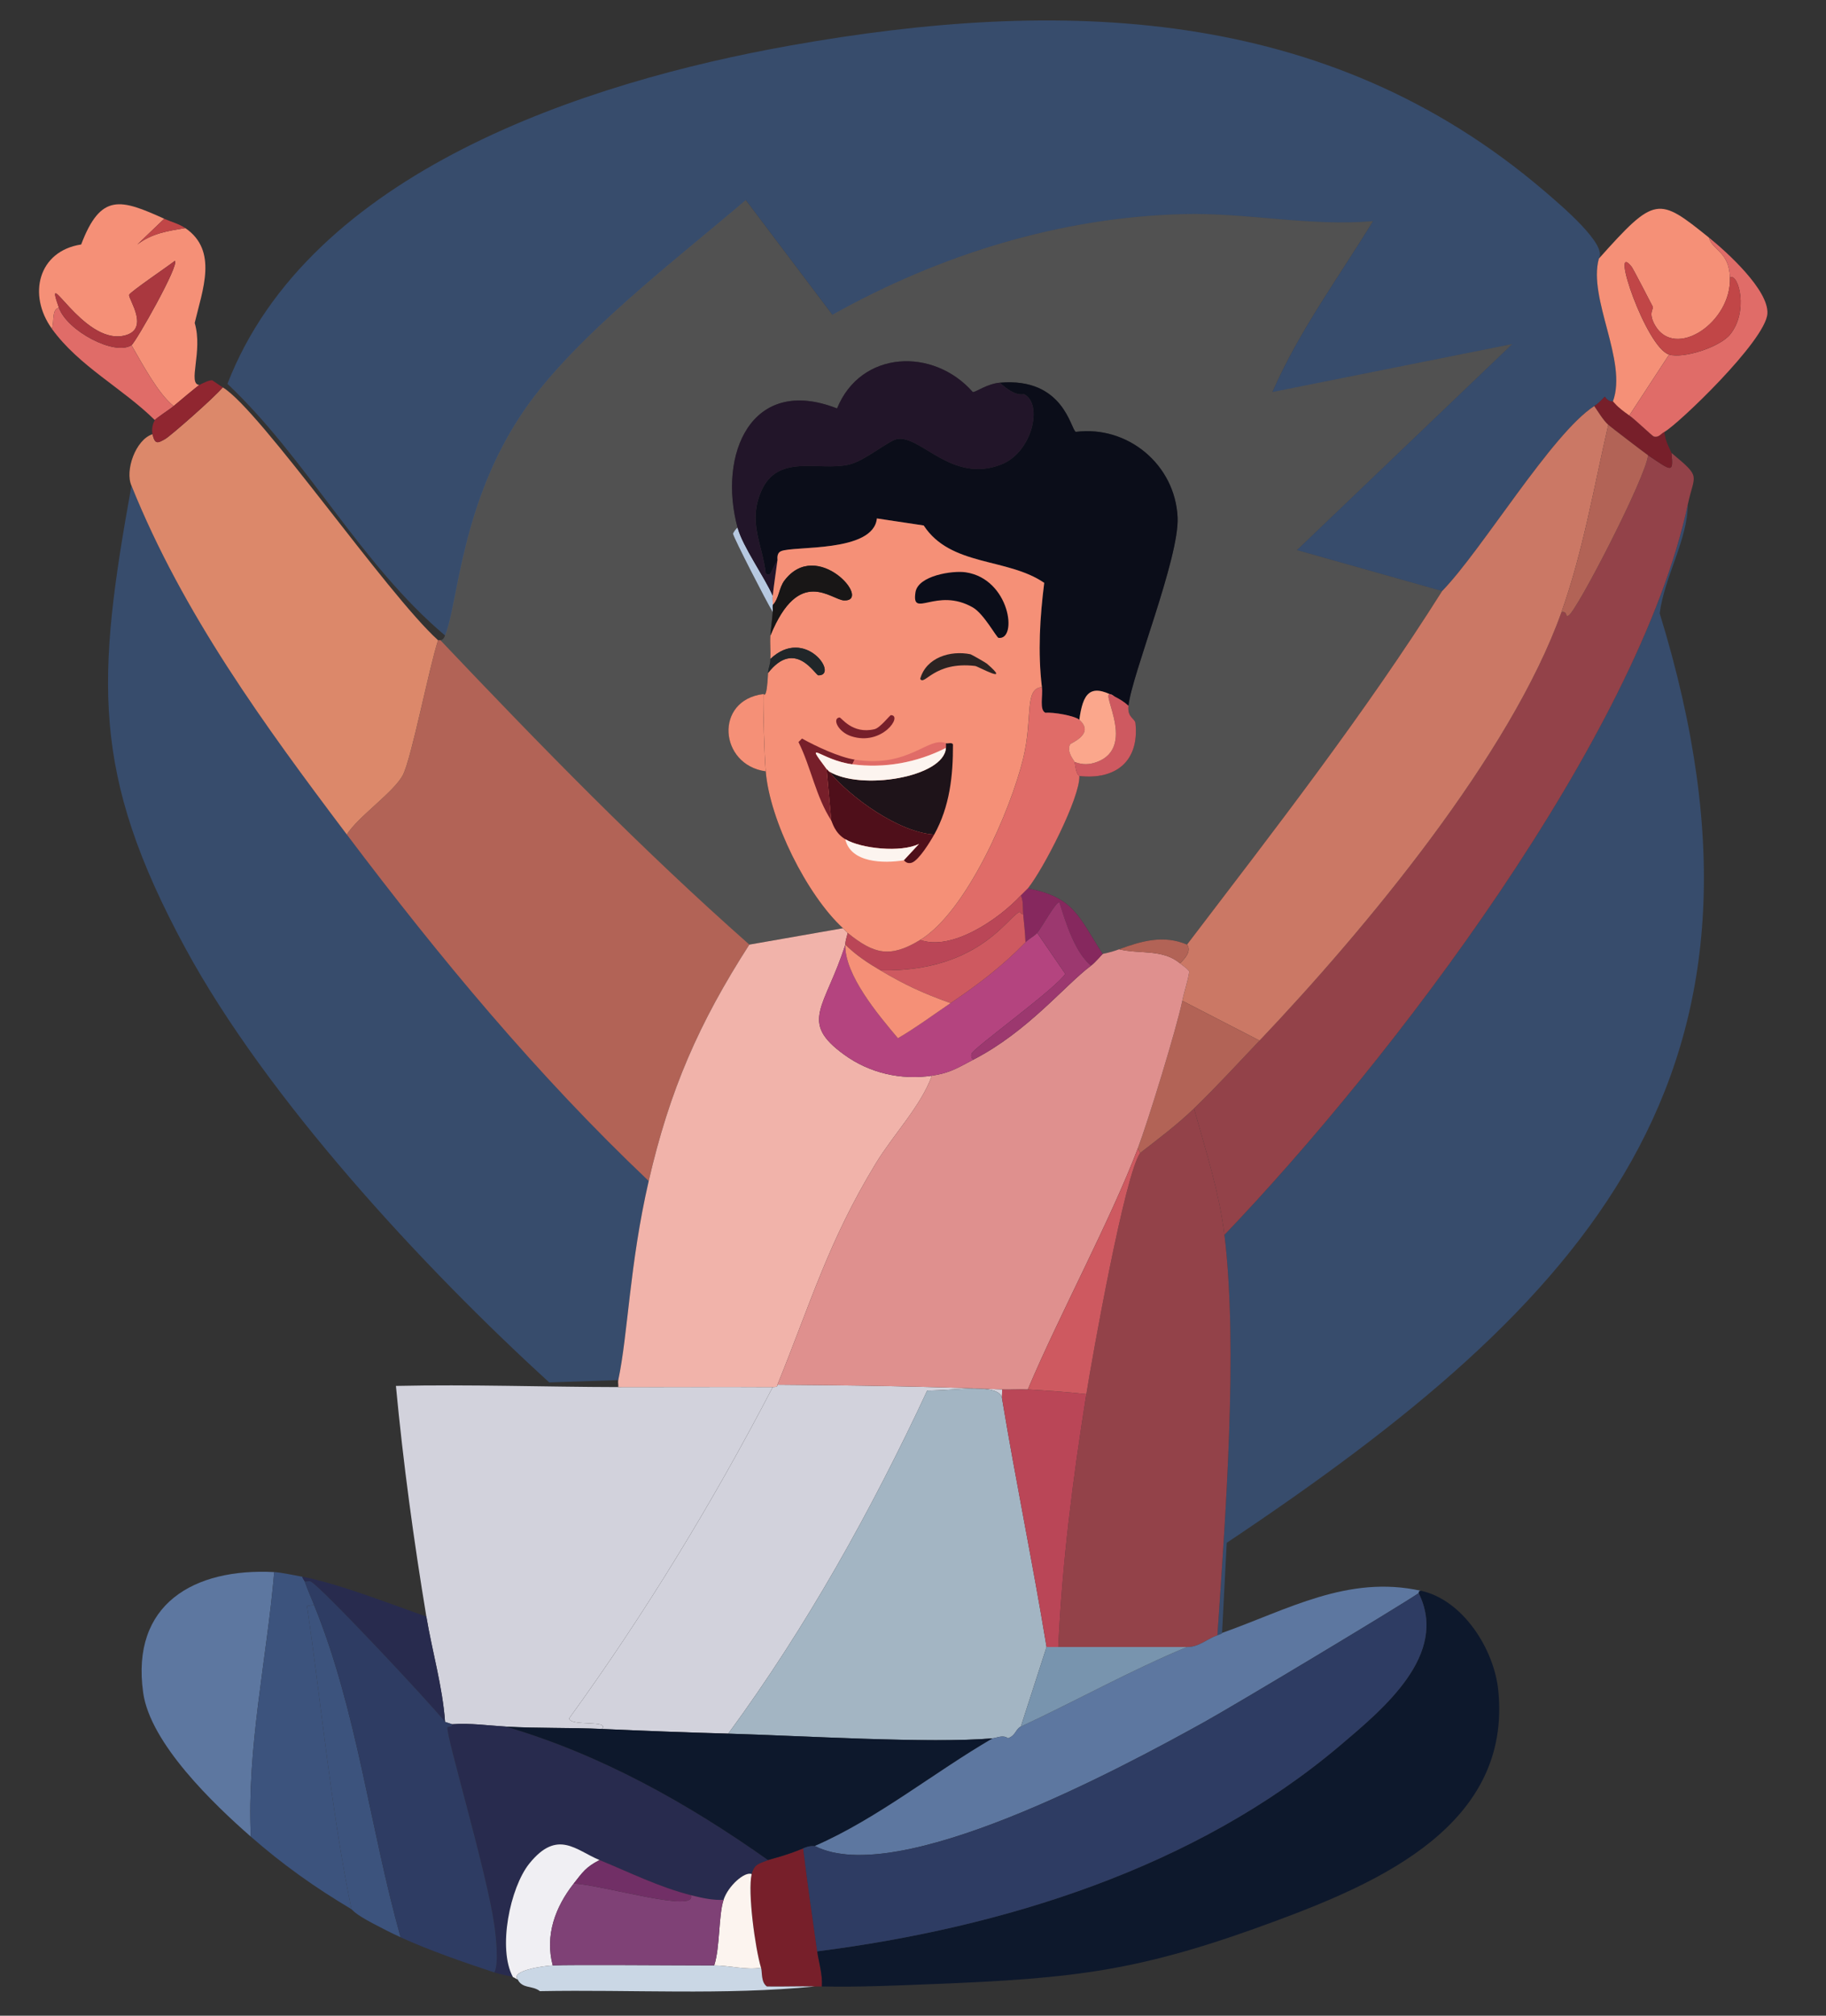 <?xml version="1.0" encoding="UTF-8"?><svg id="Layer_1" xmlns="http://www.w3.org/2000/svg" viewBox="0 0 696 768"><rect x="0" y="0" width="696" height="768" fill="#333333" stroke="none"/><path d="M132.18,317.97c35.2,46.69,72.57,91.72,115.08,132.02,8.01-34.76,19.13-60.2,38.36-90.1-41.29-36.45-79.84-76.03-117.75-115.97h-.89c-3.58,11.14-10.1,44.88-13.38,51.29-3.34,6.54-17.13,15.88-21.41,22.75Z" style="fill:#b26356; stroke-width:0px;"/><path d="M58.14,165.42c-6.47,2.1-10.59,13.88-8.03,19.63,19.63,48.81,50.61,91.19,82.07,132.92,4.28-6.87,18.07-16.21,21.41-22.75,3.28-6.41,9.8-40.15,13.38-51.29-19.49-17.6-67.93-87.91-82.07-96.34-3.34,4.02-19.95,18.54-21.86,19.63-2.77,1.58-3.97,2.37-4.91-1.78Z" style="fill:#dc886a; stroke-width:0px;"/><path d="M292.75,708.69c-2.95,1.28-5.3,1.27-6.24,5.35-1.58,6.81,1.34,28.34,3.57,35.68.51,1.69-.09,5.49,2.23,7.14,6.09.12,12.2-.16,18.29,0,.89.02,1.78-.02,2.68,0,.3-4.59-1.14-8.91-1.78-13.38-1.88-13.06-3.72-26.16-5.35-39.25-6.67,2.82-12.73,4.18-13.38,4.46Z" style="fill:#771f2a; stroke-width:0px;"/><path d="M169.65,242.14c5.04-12.03,5.94-50.77,30.33-86.08,19.37-28.05,58.05-57.42,84.3-79.84q16.5,21.86,33.01,43.71c40.97-22.91,86.76-37.15,133.81-38.36,24.2-.62,48.17,4.79,72.26,2.68-13.15,21.49-28.23,41.89-38.36,65.12l91.44-18.29q-41.03,39.25-82.07,78.5,27.65,7.81,55.31,15.61c15.15-15.53,41.81-60.03,57.98-70.47,1.57-1.02,2.75-2.23,4.01-3.57,1.6,2.24,2.96,1.7,3.12,1.78,5.67-15.38-9.58-39.09-5.35-54.42,3.39-5.24-14.34-20.21-20.96-25.87C505.39,1.73,403.92-.91,301.23,17.34c-78.13,13.89-183.27,48.2-214.54,128.9,30.83,29.2,50.4,68.39,82.96,95.9Z" style="fill:#4186f1; opacity:.3; stroke-width:0px;"/><path d="M466.7,470.51c5.29,43.37.34,107.79-2.68,152.54,2.25-.78,1.69-.86,1.78-.89q.89-17.17,1.78-34.34c137.42-91.73,219.11-178.42,165.03-354.15,1.82-13.97,10.68-28.07,10.7-41.48-19.02,88.82-113.22,212.08-176.63,278.32Z" style="fill:#4186f1; opacity:.3; stroke-width:0px;"/><path d="M235.66,525.82c3.73-17.46,4.26-43.97,11.6-75.83-42.51-40.31-79.87-85.34-115.08-132.02-31.46-41.73-62.44-84.11-82.07-132.92-13.31,73.61-15.59,109.55,20.52,176.18,31.01,57.22,90.42,121.45,138.72,165.48q13.16-.45,26.32-.89Z" style="fill:#4186f1; opacity:.3; stroke-width:0px;"/><path d="M169.65,242.14c-.35.83-.78,1.69-1.78,1.78,37.91,39.94,76.46,79.52,117.75,115.97q17.84-3.12,35.68-6.24c-13.76-12.64-27.94-41.13-29.44-59.77-17.78-2.43-19.69-27.13-.89-29.44.01-.47,1.27,3.24,1.78-8.03.1-2.15.96-3.33.89-5.35.15-2.95-.21-5.98,0-8.92.22-2.99.68-6.02.89-8.92-2.48-4.04-14.88-28.23-15.17-29.88-.02-.14,1.23-2.19,1.78-2.23-7.6-27.92,5.15-58.33,37.91-45.5,9.02-22.2,36.75-23.34,51.74-6.24.99.15,5.41-3.14,10.26-3.57,24.49-2.14,27.03,17.92,28.99,18.73,19.84-2.51,37.87,12.52,38.8,32.56.72,15.42-17.53,60.17-18.73,71.81-.47,4.58,2.48,4.77,2.68,6.69,1.47,14.49-7.54,21.61-21.41,20.07.3,8.22-13.74,35.56-19.63,42.82,17.65,3.3,19.41,10.82,28.55,24.98.28-.16,2.26-.31,6.24-1.78,8.44-3.11,16.96-5.6,25.87-1.78,33.55-44.02,67.69-87.84,97.23-134.7q-27.65-7.81-55.31-15.61,41.03-39.25,82.07-78.5l-91.44,18.29c10.13-23.23,25.2-43.63,38.36-65.12-24.08,2.11-48.06-3.3-72.26-2.68-47.05,1.21-92.84,15.45-133.81,38.36q-16.5-21.86-33.01-43.71c-26.25,22.42-64.93,51.79-84.3,79.84-24.39,35.32-25.29,74.05-30.33,86.08Z" style="fill:#fff; opacity:.15; stroke-width:0px;"/><path d="M294.54,233.22c.06-.88-.07-1.79,0-2.68.08-1.02-.12-2.45,0-3.57-3.22-7.28-11.43-18.72-13.38-25.87-.56.04-1.81,2.09-1.78,2.23.29,1.65,12.69,25.84,15.17,29.88Z" style="fill:#b6c8e0; stroke-width:0px;"/><path d="M434.59,439.29c-5.79,8-18.17,77.2-20.52,91.88-5.11,31.93-9.2,64-10.7,96.34q24.53,0,49.06,0c4.4.15,7.69-3.11,11.6-4.46,3.02-44.76,7.97-109.17,2.68-152.54-2.01-16.52-7.16-32.23-11.6-48.17-6.28,6.08-13.61,11.59-20.52,16.95Z" style="fill:#934249; stroke-width:0px;"/><path d="M628.17,173.45c-.74,8.25-27.26,59.6-30.33,61.11-1.47.72-.1-1.79-2.68-1.34-19.37,54.4-75.09,121.17-115.08,163.25-8.31,8.74-16.3,17.46-24.98,25.87,4.43,15.94,9.58,31.65,11.6,48.17,63.41-66.24,157.61-189.51,176.63-278.32,2.54-11.88,5.35-9.98-6.24-19.63.88,8.14-.1,6.75-8.92.89Z" style="fill:#934249; stroke-width:0px;"/><path d="M607.65,154.72c1.63,2.3,3.29,5.23,5.35,7.14.7.65,13.92,10.77,15.17,11.6,8.82,5.86,9.8,7.24,8.92-.89-.05-.42-2.54-4.63-2.68-8.03-1.4.73-2.11,2.23-4.01,1.78-.6-.14-6.99-6.38-9.37-8.03-5.22-3.63-5.88-5.16-6.24-5.35-.16-.09-1.52.45-3.12-1.78-1.27,1.34-2.44,2.55-4.01,3.57Z" style="fill:#771f2a; stroke-width:0px;"/><path d="M549.67,225.19c-29.55,46.86-63.68,90.68-97.23,134.7,1.82,2.41-.74,5.3-2.68,7.14,1.21,1.01,2.59,1.82,3.57,3.12-.57,3.77-1.91,7.44-2.68,11.15q14.72,7.58,29.44,15.17c39.98-42.08,95.7-108.85,115.08-163.25,8.25-23.18,12.34-47.48,17.84-71.36-2.07-1.91-3.73-4.83-5.35-7.14-16.17,10.44-42.84,54.95-57.98,70.47Z" style="fill:#cb7865; stroke-width:0px;"/><path d="M450.65,381.3c-2.14,10.42-13.01,45.77-16.95,56.2l.89,1.78c6.91-5.36,14.24-10.87,20.52-16.95,8.68-8.41,16.67-17.13,24.98-25.87q-14.72-7.58-29.44-15.17Z" style="fill:#b26356; stroke-width:0px;"/><path d="M595.16,233.22c2.58-.45,1.21,2.06,2.68,1.34,3.07-1.51,29.59-52.86,30.33-61.11-1.25-.83-14.46-10.95-15.17-11.6-5.5,23.88-9.59,48.19-17.84,71.36Z" style="fill:#b26356; stroke-width:0px;"/><path d="M162.51,615.92c2.22,13.34,6.16,26.56,7.14,40.14l2.68.89c6.89-.51,13.67.49,20.52.89,12.08.7,24.44.33,36.57.89,3.13-3.52-12.04-.84-12.49-4.01,29.05-40.06,54.77-82.36,77.61-126.23-19.62-.12-39.25.03-58.88,0-28.24-.05-56.5-1.08-84.75-.45,2.77,29.34,6.77,58.81,11.6,87.87Z" style="fill:#d2d2dc; stroke-width:0px;"/><path d="M294.54,528.49c-22.84,43.87-48.56,86.17-77.61,126.23.45,3.17,15.62.49,12.49,4.01,16.06.74,32.1,1.33,48.17,1.78,29.84-40.6,54.55-85.06,75.83-130.69,11.95-.03,27.71-2.98,28.55,3.12-.19-1.12.12-2.41,0-3.57-28.44-1.14-57.18-1.61-85.64-1.78-.1,0,.56.91-1.78.89Z" style="fill:#d2d2dc; stroke-width:0px;"/><path d="M277.59,660.52c26.56.75,77.34,3.86,100.8,1.78,1.56-.14,3.95-1.46,5.8,0,3.07-1.09,2.89-3.52,4.91-4.46q4.91-15.17,9.81-30.33c-5.19-31.59-11.7-62.99-16.95-94.56-.84-6.1-16.6-3.15-28.55-3.12-21.28,45.63-45.99,90.09-75.83,130.69Z" style="fill:#a3b5c3; stroke-width:0px;"/><path d="M19.78,125.28c1.02-2.88-.2-7.37,2.68-8.03-6.32-17.85,8.97,13.85,24.53,10.7,10.64-2.15,1.84-14.09,2.23-15.61.27-1.05,15.12-11.11,17.4-12.93,2.04,1.2-14.98,31.14-16.5,32.11,4.14,7.16,10.2,18.55,16.06,23.19,1.31-1.14,9.25-7.75,9.81-8.03-4.65-.37,1.45-12.75-1.78-23.64,2.95-12.54,9-27.54-3.57-36.13-6.76,1.09-12.74,2.01-18.29,6.24l10.26-9.81c-16.53-7.45-24.16-10.01-31.67,9.81-16.38,2.51-20.48,19.22-11.15,32.11Z" style="fill:#f59077; stroke-width:0px;"/><path d="M19.78,125.28c10.33,14.28,26.91,22.61,39.25,34.79.48-.8,5.62-4.04,7.14-5.35-5.85-4.65-11.92-16.04-16.06-23.19-6.51,4.15-24.55-5.49-27.65-14.27-2.88.66-1.66,5.15-2.68,8.03Z" style="fill:#e06c68; stroke-width:0px;"/><path d="M75.98,146.69c-.57.28-8.5,6.89-9.81,8.03-1.51,1.31-6.66,4.55-7.14,5.35-.94,1.57-1.28,3.63-.89,5.35.94,4.15,2.14,3.36,4.91,1.78,1.9-1.09,18.52-15.6,21.86-19.63-1.37-.82-2.66-1.82-4.01-2.68-1.28-.1-3.63,1.15-4.91,1.78Z" style="fill:#902630; stroke-width:0px;"/><path d="M70.63,86.92c-2.44-1.67-5.37-2.37-8.03-3.57l-10.26,9.81c5.55-4.23,11.52-5.16,18.29-6.24Z" style="fill:#c14647; stroke-width:0px;"/><path d="M22.46,117.25c3.11,8.78,21.15,18.43,27.65,14.27,1.53-.97,18.54-30.92,16.5-32.11-2.27,1.83-17.12,11.89-17.4,12.93-.39,1.52,8.41,13.46-2.23,15.61-15.56,3.14-30.85-28.55-24.53-10.7Z" style="fill:#aa383f; stroke-width:0px;"/><path d="M609.43,98.52c-4.23,15.32,11.02,39.03,5.35,54.42.36.19,1.03,1.73,6.24,5.35q7.58-11.6,15.17-23.19c-8.73-2.56-22.92-44.29-14.27-33.45.54.67,6.94,13.04,8.03,15.17.48.93-1.89,2.29.89,7.14,7.58,13.2,29.22-1.01,28.55-18.29-.39-9.95-6.62-10.13-8.03-15.17-19.31-15.53-20.45-16.01-41.93,8.03Z" style="fill:#f59077; stroke-width:0px;"/><path d="M659.39,105.66c3.34-1.61,7.22,13.15,0,21.86-3.94,4.75-17.65,9.21-23.19,7.58q-7.58,11.6-15.17,23.19c2.38,1.65,8.77,7.89,9.37,8.03,1.91.45,2.62-1.05,4.01-1.78,4.88-2.57,38.61-34.73,39.25-45.05.56-8.97-15.47-23.5-22.3-28.99,1.4,5.04,7.64,5.21,8.03,15.17Z" style="fill:#e06c68; stroke-width:0px;"/><path d="M636.2,135.09c5.54,1.63,19.25-2.83,23.19-7.58,7.22-8.7,3.34-23.46,0-21.86.67,17.28-20.96,31.49-28.55,18.29-2.78-4.84-.41-6.2-.89-7.14-1.09-2.13-7.49-14.49-8.03-15.17-8.65-10.84,5.55,30.89,14.27,33.45Z" style="fill:#c14647; stroke-width:0px;"/><path d="M391.77,529.39c-3.25-.19-6.56.13-9.81,0,.12,1.15-.19,2.45,0,3.57,5.24,31.57,11.76,62.97,16.95,94.56h4.46c1.5-32.34,5.6-64.41,10.7-96.34-7.37-.83-14.9-1.34-22.3-1.78Z" style="fill:#ba4657; stroke-width:0px;"/><path d="M95.61,699.77c-1.57-33.97,6.01-67.13,8.92-100.8-30.52-1.58-54.7,12.1-49.96,45.94,2.71,19.32,26.82,42.42,41.03,54.86Z" style="fill:#5d77a0; stroke-width:0px;"/><path d="M104.53,598.97c-2.91,33.67-10.49,66.84-8.92,100.8,12.25,10.73,24.41,19.34,38.36,27.65-7.86-38.1-11.33-77.14-16.95-115.52q1.34-.22,2.68-.45c-1.24-3.04-2.44-5.81-3.57-8.92-.28-.78-.82-1.06-.89-1.78-2.97-.53-8.09-1.65-10.7-1.78Z" style="fill:#3c537d; stroke-width:0px;"/><path d="M133.97,727.42c.41.25.98,1.62,8.03,5.35,3.65,1.93,6.94,3.62,10.7,5.35-11.8-42.01-16.49-86.07-33.01-126.67q-1.34.22-2.68.45c5.62,38.38,9.09,77.42,16.95,115.52Z" style="fill:#3c537d; stroke-width:0px;"/><path d="M115.23,600.75c.07.72.61,1.01.89,1.78.76.1,1.75-.19,2.23,0,3.45,1.35,45.73,46.47,51.29,53.52-.98-13.59-4.92-26.81-7.14-40.14-13.32-4.63-34.21-12.82-47.28-15.17Z" style="fill:#282b4e; stroke-width:0px;"/><path d="M172.32,656.95c.2,1.28-1.72.64-1.78,1.34-.33,3.84,14.95,54.78,17.84,74.93.67,4.64,1.85,15.36,0,18.29,2.41.8,4.92,1.11,7.14,1.78-5.91-10.84-1.09-34.17,6.24-43.26,10.74-13.33,17.82-5.01,26.76-1.34,11.59,4.76,22.54,10.25,34.79,13.38,4.02,1.03,8.28,2,12.49,1.78,1.79-5.43,8.15-10.94,10.7-9.81.95-4.08,3.29-4.07,6.24-5.35-30.71-21.71-63.72-40.19-99.91-50.85-6.84-.4-13.62-1.41-20.52-.89Z" style="fill:#282b4e; stroke-width:0px;"/><path d="M116.12,602.53c1.13,3.11,2.33,5.88,3.57,8.92,16.52,40.6,21.21,84.66,33.01,126.67,10.68,4.91,24.4,9.65,35.68,13.38,1.85-2.93.67-13.65,0-18.29-2.9-20.15-18.17-71.09-17.84-74.93.06-.7,1.98-.06,1.78-1.34l-2.68-.89c-5.57-7.06-47.84-52.17-51.29-53.52-.48-.19-1.47.1-2.23,0Z" style="fill:#2e3c63; stroke-width:0px;"/><path d="M192.84,657.84c36.19,10.65,69.2,29.14,99.91,50.85.65-.28,6.71-1.64,13.38-4.46,2.9-1.23,4.25-.8,4.46-.89,23.98-10.49,45.19-27.88,67.8-41.03-23.47,2.08-74.25-1.03-100.8-1.78-16.08-.46-32.11-1.05-48.17-1.78-12.14-.56-24.5-.19-36.57-.89Z" style="fill:#0d182c; stroke-width:0px;"/><path d="M540.75,606.99c11.6,23.41-13.44,44.05-29.88,57.98-55.19,46.77-128.74,69.5-199.38,78.5.65,4.47,2.08,8.79,1.78,13.38,14.05.29,27.9-.34,41.93-.89,54.94-2.17,79.36-4.88,131.13-24.09,39.57-14.68,89.95-36.73,84.75-87.87-1.58-15.51-13.3-34.35-29.44-37.91-1.09-.1-.84.86-.89.89Z" style="fill:#0d182c; stroke-width:0px;"/><path d="M465.81,622.16c-.09.03.46.12-1.78.89-3.91,1.35-7.19,4.61-11.6,4.46-21.64,8.98-42.13,20.47-63.34,30.33-2.02.94-1.83,3.37-4.91,4.46-1.84-1.46-4.24-.14-5.8,0-22.61,13.15-43.82,30.55-67.8,41.03,31.39,16.15,115.88-29.15,148.53-47.28,11.49-6.38,73-43.24,81.62-49.06.05-.04-.2-.99.89-.89-27.87-6.16-50.86,7.23-75.83,16.06Z" style="fill:#5d77a0; stroke-width:0px;"/><path d="M310.59,703.34c-.21.09-1.56-.34-4.46.89,1.63,13.09,3.47,26.19,5.35,39.25,70.64-9,144.18-31.73,199.38-78.5,16.45-13.94,41.49-34.57,29.88-57.98-8.63,5.82-70.14,42.69-81.62,49.06-32.65,18.12-117.13,63.43-148.53,47.28Z" style="fill:#2e3c63; stroke-width:0px;"/><path d="M403.37,627.51h-4.46q-4.91,15.17-9.81,30.33c21.21-9.86,41.69-21.35,63.34-30.33q-24.53,0-49.06,0Z" style="fill:#7894ae; stroke-width:0px;"/><path d="M197.3,754.18c.21.06.54,1.95,3.57,2.68,1.65.4,3.54.65,4.91,1.78,34.93-.66,70.02,1.62,104.82-1.78-6.09-.16-12.2.12-18.29,0-2.32-1.64-1.72-5.44-2.23-7.14-5.87.95-12.11-.89-17.84-.89-15.12,0-54.32-.34-61.55,0-3.48.16-16.18,1.99-13.38,5.35Z" style="fill:#cad7e5; stroke-width:0px;"/><path d="M195.52,753.29c.76.23,1.03.67,1.78.89-2.8-3.36,9.9-5.19,13.38-5.35-3.04-11.48.97-22.25,8.03-31.22,3.38-4.29,4.56-6.22,9.81-8.92-8.94-3.67-16.02-11.99-26.76,1.34-7.33,9.1-12.16,32.43-6.24,43.26Z" style="fill:#f0eff3; stroke-width:0px;"/><path d="M275.8,723.85c-1.98,6.01-1.3,18.01-3.57,24.98,5.73,0,11.97,1.84,17.84.89-2.23-7.34-5.15-28.87-3.57-35.68-2.55-1.12-8.92,4.38-10.7,9.81Z" style="fill:#fcf4ef; stroke-width:0px;"/><path d="M218.71,717.61c-7.06,8.97-11.07,19.75-8.03,31.22,7.23-.34,46.43,0,61.55,0,2.27-6.97,1.59-18.97,3.57-24.98-4.21.21-8.46-.76-12.49-1.78,2.54,6.96-32.64-3.66-44.6-4.46Z" style="fill:#7f4176; stroke-width:0px;"/><path d="M218.71,717.61c11.96.8,47.14,11.42,44.6,4.46-12.25-3.13-23.2-8.62-34.79-13.38-5.25,2.7-6.44,4.63-9.81,8.92Z" style="fill:#712f66; stroke-width:0px;"/><path d="M285.62,359.89c-19.23,29.9-30.35,55.34-38.36,90.1-7.34,31.86-7.87,58.36-11.6,75.83-.18.83.1,1.82,0,2.68,19.62.03,39.25-.12,58.88,0,2.34.01,1.68-.89,1.78-.89,12.77-31.4,19.41-54.61,37.47-84.3,6.76-11.12,17.18-21.81,21.41-33.45-11.77,1.72-23.67-.93-33.45-8.03-17.39-12.6-7.21-17.82.45-41.93.05-1.88.6-2.77.89-4.46-.74-.6-1.08-1.14-1.78-1.78q-17.84,3.12-35.68,6.24Z" style="fill:#f1b3aa; stroke-width:0px;"/><path d="M420.32,363.46c-.28.15-2.81,3.22-4.46,4.46-10.01,7.51-24.04,25.04-44.6,35.68-6.04,3.12-8.94,5.21-16.06,6.24-4.23,11.64-14.65,22.33-21.41,33.45-18.05,29.69-24.7,52.9-37.47,84.3,28.46.18,57.2.64,85.64,1.78,3.26.13,6.56-.19,9.81,0,11.77-27.9,31.7-64.84,41.93-91.88,3.94-10.42,14.81-45.78,16.95-56.2.76-3.71,2.11-7.38,2.68-11.15-.98-1.3-2.36-2.11-3.57-3.12-6.65-5.56-15.4-3.42-23.19-5.35-3.99,1.47-5.96,1.63-6.24,1.78Z" style="fill:#df908e; stroke-width:0px;"/><path d="M381.07,145.8c6.39,5.83,8.82,4.17,9.37,4.46,7.19,3.78,3.01,22.17-8.92,26.76-18.6,7.15-30.23-10.81-39.25-9.81-3.39.38-12.48,8.4-18.73,9.81-11.5,2.61-27.18-4.45-33.45,10.26-5.08,11.91.66,20.5,1.78,31.22,2.15,1.64,1.94-1.47,4.46-4.91.17-.23-.58-2.68,1.34-3.57,4.62-2.14,35.23.65,36.57-12.49q8.92,1.34,17.84,2.68c10.27,15.72,31.83,12.2,45.94,21.86-1.66,13.25-2.49,26.37-.89,39.7.41,3.4-1.05,8.74,1.34,9.81,2.98-.3,11.19,1.13,12.93,2.68,1.38-10.02,3.99-13.93,13.38-8.92,2.11,1.13,3.58,1.93,5.35,3.57,1.2-11.64,19.45-56.4,18.73-71.81-.94-20.04-18.96-35.07-38.8-32.56-1.96-.82-4.5-20.87-28.99-18.73Z" style="fill:#0b0d19; stroke-width:0px;"/><path d="M281.16,201.11c1.95,7.15,10.16,18.59,13.38,25.87.47-4.42,1.21-8.96,1.78-13.38-2.52,3.44-2.31,6.55-4.46,4.91-1.12-10.72-6.87-19.31-1.78-31.22,6.27-14.7,21.95-7.65,33.45-10.26,6.25-1.42,15.34-9.44,18.73-9.81,9.02-1,20.65,16.97,39.25,9.81,11.93-4.59,16.11-22.98,8.92-26.76-.55-.29-2.98,1.37-9.37-4.46-4.85.42-9.27,3.72-10.26,3.57-14.99-17.1-42.72-15.96-51.74,6.24-32.77-12.84-45.51,17.57-37.91,45.5Z" style="fill:#221529; stroke-width:0px;"/><path d="M426.56,361.68c7.79,1.94,16.54-.21,23.19,5.35,1.93-1.84,4.5-4.72,2.68-7.14-8.91-3.81-17.43-1.33-25.87,1.78Z" style="fill:#b26356; stroke-width:0px;"/><path d="M391.77,529.39c7.4.44,14.93.95,22.3,1.78,2.35-14.69,14.73-83.88,20.52-91.88l-.89-1.78c-10.23,27.05-30.16,63.98-41.93,91.88Z" style="fill:#ce5960; stroke-width:0px;"/><path d="M389.09,341.16c1.06,2.4.67,4.69.89,7.14.32,3.56.78,7.13.89,10.7,1.18-1.22,3.36-2.31,4.46-3.57,1.72-1.95,7.35-12.36,8.47-11.6,2.41,7.6,5.79,18.85,12.04,24.09,1.65-1.24,4.19-4.31,4.46-4.46-9.14-14.15-10.89-21.67-28.55-24.98-.12.15-1.61,1.52-2.68,2.68Z" style="fill:#86285e; stroke-width:0px;"/><path d="M390.88,359c-8.88,9.15-18.02,16.07-28.55,23.19-6.66,4.5-13.13,9.31-20.07,13.38-7.47-8.87-20.39-24.14-20.07-35.68-7.65,24.11-17.83,29.32-.45,41.93,9.79,7.09,21.68,9.75,33.45,8.03,7.12-1.04,10.02-3.12,16.06-6.24-1.13.09-1.15-1.61-.89-2.23.88-2.17,32.17-24.82,35.68-30.33l-10.7-15.61c-1.1,1.25-3.28,2.35-4.46,3.57Z" style="fill:#b4447f; stroke-width:0px;"/><path d="M395.34,355.43l10.7,15.61c-3.51,5.51-34.8,28.16-35.68,30.33-.25.62-.23,2.32.89,2.23,20.56-10.64,34.59-28.18,44.6-35.68-6.26-5.24-9.63-16.49-12.04-24.09-1.13-.76-6.76,9.65-8.47,11.6Z" style="fill:#9c386f; stroke-width:0px;"/><path d="M350.74,358.11c11.89,4.37,29.84-7.73,38.36-16.95,1.07-1.15,2.56-2.53,2.68-2.68,5.89-7.26,19.93-34.6,19.63-42.82-.02-.52-1,.64-1.78-5.35-.07-.5-3.16-3.57-1.78-6.69.25-.56,9.67-3.93,3.57-9.37-1.74-1.55-9.95-2.98-12.93-2.68-2.39-1.07-.93-6.41-1.34-9.81-6.88.62-3.34,11.6-7.14,27.21-4.79,19.67-21.47,58.3-39.25,69.13Z" style="fill:#e06c68; stroke-width:0px;"/><path d="M291.86,293.88c-.5-6.17-1.03-23.36-.89-29.44-18.8,2.31-16.89,27.01.89,29.44Z" style="fill:#f59077; stroke-width:0px;"/><path d="M409.61,290.31c.78,6,1.77,4.84,1.78,5.35,13.87,1.54,22.88-5.58,21.41-20.07-.19-1.92-3.15-2.11-2.68-6.69-1.77-1.64-3.24-2.44-5.35-3.57-8.29-5.77,9.87,18.83-6.69,24.98-2.95,1.09-5.5,1.09-8.47,0Z" style="fill:#ce5960; stroke-width:0px;"/><path d="M350.74,358.11c-11.41,6.95-17.57,5.52-27.65-2.68-.29,1.7-.84,2.58-.89,4.46,4.04,4,8.51,6.94,13.38,9.81,37.29.67,48.39-20.26,53.08-22.3.13-.06.67,1.08,1.34.89-.22-2.45.16-4.73-.89-7.14-8.51,9.22-26.47,21.32-38.36,16.95Z" style="fill:#ba4657; stroke-width:0px;"/><path d="M411.4,274.26c6.1,5.43-3.32,8.81-3.57,9.37-1.37,3.12,1.72,6.19,1.78,6.69,2.98,1.09,5.53,1.09,8.47,0,16.56-6.15-1.6-30.75,6.69-24.98-9.39-5.01-12-1.1-13.38,8.92Z" style="fill:#fba78c; stroke-width:0px;"/><path d="M335.57,369.71c9.72,5.73,16.01,8.63,26.76,12.49,10.53-7.13,19.67-14.04,28.55-23.19-.12-3.58-.57-7.14-.89-10.7-.66.19-1.21-.95-1.34-.89-4.69,2.05-15.79,22.97-53.08,22.3Z" style="fill:#ce5960; stroke-width:0px;"/><path d="M362.33,382.2c-10.75-3.86-17.04-6.76-26.76-12.49-4.88-2.87-9.34-5.81-13.38-9.81-.32,11.54,12.6,26.81,20.07,35.68,6.94-4.07,13.42-8.88,20.07-13.38Z" style="fill:#f59077; stroke-width:0px;"/><path d="M296.32,213.6c-.57,4.42-1.31,8.96-1.78,13.38-.12,1.11.08,2.54,0,3.57,2.46-2.59,2.33-6.56,4.46-9.37,12.46-16.42,33.6,7.96,22.75,7.58-4.92-.17-17.17-13.32-28.1,13.38-.21,2.94.15,5.97,0,8.92,13.29-12.58,26.22,6.4,18.29,6.24-1.18-.02-8.85-14.12-19.18-.89-.52,11.26-1.77,7.56-1.78,8.03-.14,6.08.4,23.27.89,29.44,1.5,18.64,15.68,47.13,29.44,59.77.7.64,1.04,1.18,1.78,1.78,10.08,8.2,16.25,9.63,27.65,2.68,17.78-10.84,34.46-49.47,39.25-69.13,3.8-15.6.26-26.59,7.14-27.21-1.59-13.33-.77-26.44.89-39.7-14.11-9.66-35.67-6.13-45.94-21.86q-8.92-1.34-17.84-2.68c-1.35,13.14-31.95,10.35-36.57,12.49-1.91.88-1.17,3.34-1.34,3.57Z" style="fill:#f59077; stroke-width:0px;"/><path d="M294.54,230.55c-.07.88.06,1.79,0,2.68-.21,2.9-.68,5.93-.89,8.92,10.93-26.7,23.17-13.55,28.1-13.38,10.85.37-10.29-24-22.75-7.58-2.13,2.81-2,6.78-4.46,9.37Z" style="fill:#181616; stroke-width:0px;"/><path d="M293.64,251.06c.07,2.02-.79,3.2-.89,5.35,10.33-13.23,18,.87,19.18.89,7.93.16-4.99-18.83-18.29-6.24Z" style="fill:#212629; stroke-width:0px;"/><path d="M368.13,218.06c-5.04-.76-18.18,1.23-19.18,7.58-1.63,10.33,8.01-2.12,21.86,5.8,4.21,2.41,9.06,11.51,9.81,11.6,7.34.88,4.39-22.42-12.49-24.98Z" style="fill:#0b0d19; stroke-width:0px;"/><path d="M369.92,249.28c-7.62-1.57-16.89,1.2-19.18,9.37,1.63,2.83,5.23-6.76,20.96-4.91,1.09.13,14.13,7.45,4.46-.89-.41-.36-5.89-3.5-6.24-3.57Z" style="fill:#2b2322; stroke-width:0px;"/><path d="M339.59,272.47c-.42-.01-4.07,4.83-6.24,5.35-8.56,2.04-12.65-4.55-13.38-4.46-2.84.35-.61,5.47,4.46,7.14,11.76,3.87,19.8-7.91,15.17-8.03Z" style="fill:#771f2a; stroke-width:0px;"/><path d="M360.55,283.18c-.02.59.04,1.19,0,1.78-.71,11.24-32.61,16.4-44.6,8.92,8.05,9.89,26.73,23.34,40.14,24.09,5.91-10.66,7.2-22.41,7.14-34.34-.41-.92-2.03-.18-2.68-.45Z" style="fill:#1e1319; stroke-width:0px;"/><path d="M316.84,312.61c.37.58,1.26,4.73,5.35,7.14,6.18,3.63,21.22,5.17,28.1,1.78l-5.8,6.24c.16-.03,1.07,1.64,3.12.89,2.66-.97,6.99-8.02,8.47-10.7-13.41-.75-32.1-14.2-40.14-24.09-.59-.72-.85-.84-.89-.89l1.78,19.63Z" style="fill:#4f0f1a; stroke-width:0px;"/><path d="M316.84,312.61l-1.78-19.63c-8.93-11.98-2.21-3.37,9.81-1.78l.89-1.78c-5.95-.95-14.62-5-20.07-8.03l-1.34,1.34c4.83,9.73,6.53,20.62,12.49,29.88Z" style="fill:#771f2a; stroke-width:0px;"/><path d="M344.49,327.78l5.8-6.24c-6.88,3.39-21.92,1.85-28.1-1.78,2.07,9.06,14.61,9.25,22.3,8.03Z" style="fill:#fcf4ef; stroke-width:0px;"/><path d="M325.76,289.42l-.89,1.78c12.24,1.62,24.67-.63,35.68-6.24.04-.59-.02-1.19,0-1.78-6.78-2.78-14.02,9.56-34.79,6.24Z" style="fill:#e06c68; stroke-width:0px;"/><path d="M324.87,291.21c-12.02-1.59-18.75-10.2-9.81,1.78.04.05.3.17.89.89,11.99,7.48,43.89,2.32,44.6-8.92-11.01,5.62-23.45,7.86-35.68,6.24Z" style="fill:#fcf4ef; stroke-width:0px;"/></svg>